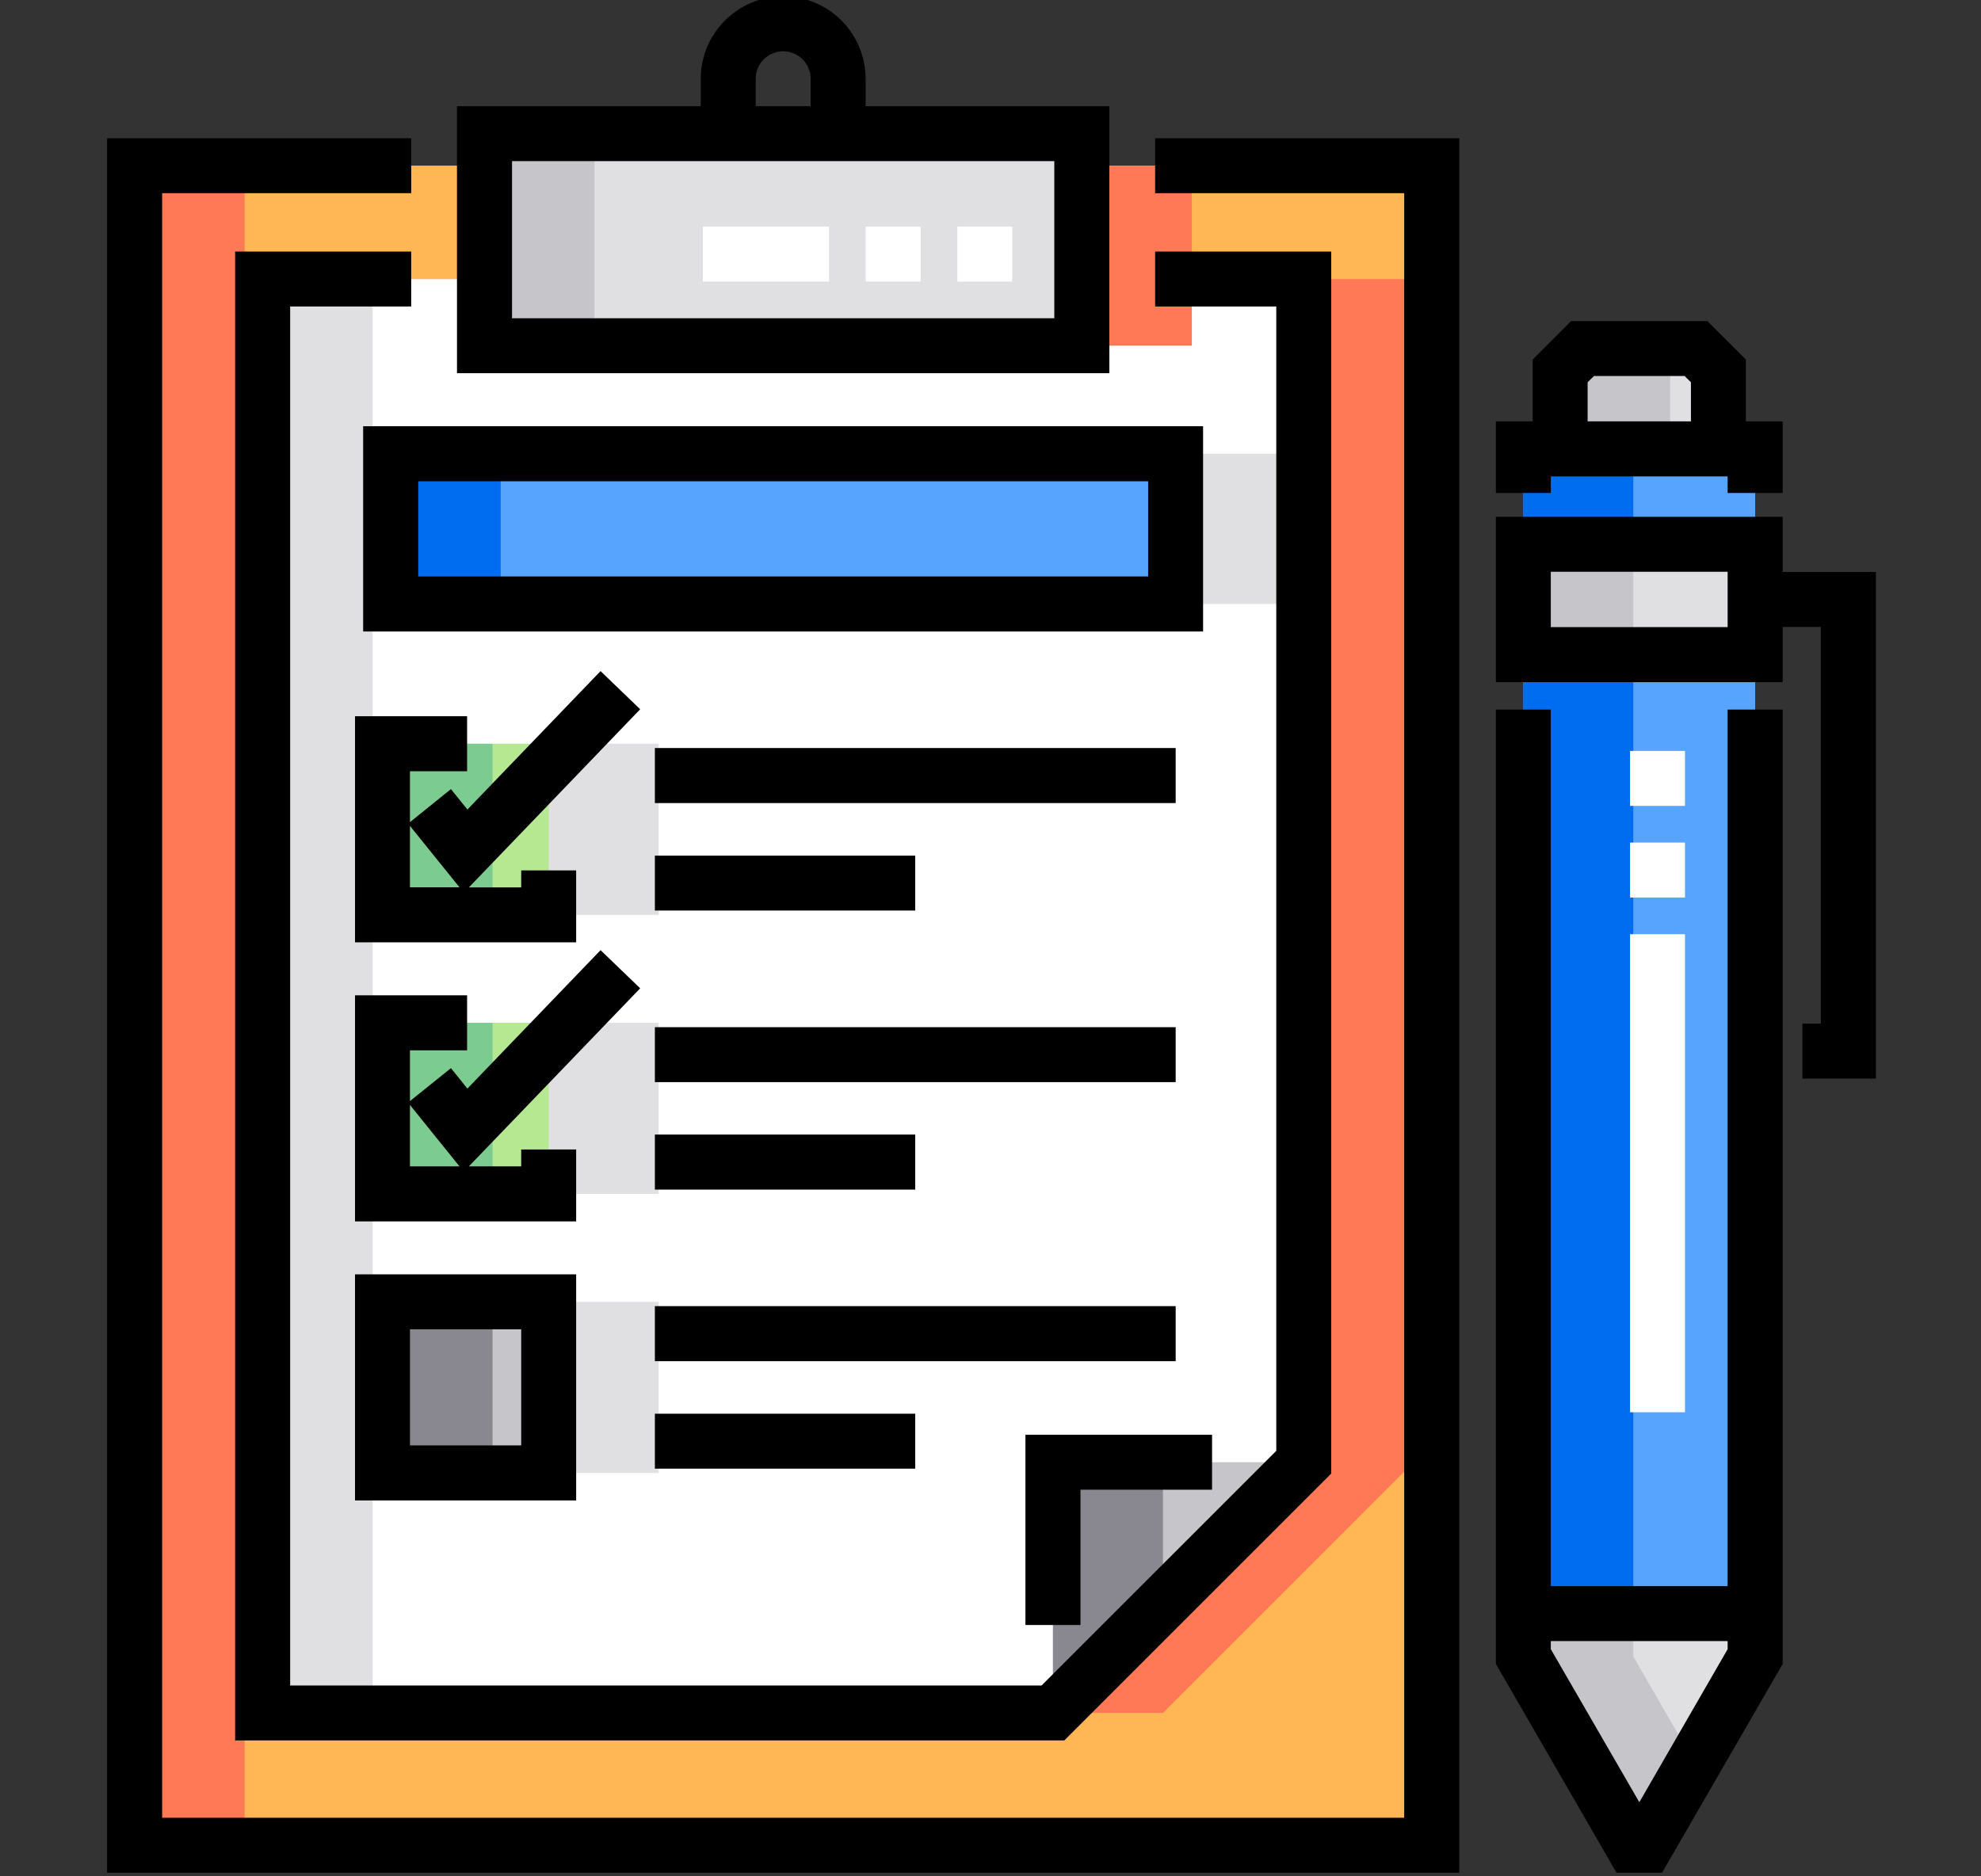 <svg width="19" height="18" viewBox="0 0 19 18" fill="none" xmlns="http://www.w3.org/2000/svg">
<rect x="0" y="0" width="19" height="18" fill="#333333" stroke="none"/>
<g clip-path="url(#clip0_1631_1839)">
<path d="M10.376 1.589V3.316H4.647V1.589H1.291V17.701H13.732V1.589H10.376Z" fill="#FFB655"/>
<path d="M13.559 2.677H11.431V3.316H5.702V2.677H3.574V16.432H11.154L13.559 14.027V2.677Z" fill="#FF7956"/>
<path d="M12.504 2.677H10.376V3.316H4.647V2.677H2.519V16.432H10.099L12.504 14.027V2.677Z" fill="white"/>
<path d="M4.802 4.353H12.331V5.794H4.802V4.353Z" fill="#E0E0E2"/>
<path d="M4.724 7.135H6.317V8.776H4.724V7.135Z" fill="#E0E0E2"/>
<path d="M4.724 9.812H6.317V11.453H4.724V9.812Z" fill="#E0E0E2"/>
<path d="M4.724 12.489H6.317V14.13H4.724V12.489Z" fill="#E0E0E2"/>
<path d="M10.376 2.677H11.431V3.316H10.376V2.677Z" fill="#E0E0E2"/>
<path d="M2.519 2.677H3.574V16.432H2.519V2.677Z" fill="#E0E0E2"/>
<path d="M4.647 1.282H10.376V3.316H4.647V1.282Z" fill="#E0E0E2"/>
<path d="M10.099 16.433L12.504 14.027H10.099V16.433Z" fill="#C6C5CA"/>
<path d="M14.611 4.306H16.834V15.479H14.611V4.306Z" fill="#57A4FF"/>
<path d="M14.611 4.306H15.665V15.479H14.611V4.306Z" fill="#006DF0"/>
<path d="M14.611 15.891L15.167 16.854L15.656 17.701H15.789L16.278 16.854L16.834 15.891V15.479H14.611V15.891Z" fill="#E0E0E2"/>
<path d="M16.481 3.558V4.306H14.964V3.558C15.048 3.474 15.095 3.427 15.179 3.343H16.266C16.35 3.427 16.397 3.474 16.481 3.558Z" fill="#E0E0E2"/>
<path d="M14.611 6.28V5.221H16.834V6.28H14.611Z" fill="#E0E0E2"/>
<path d="M3.747 4.353H11.276V5.794H3.747V4.353Z" fill="#57A4FF"/>
<path d="M3.669 7.135H5.263V8.776H3.669V7.135Z" fill="#B6E892"/>
<path d="M3.669 9.812H5.263V11.453H3.669V9.812Z" fill="#B6E892"/>
<path d="M3.669 12.489H5.263V14.13H3.669V12.489Z" fill="#C6C5CA"/>
<path d="M10.376 1.589H11.431V3.316H10.376V1.589Z" fill="#FF7956"/>
<path d="M1.291 1.589H2.346V17.701H1.291V1.589Z" fill="#FF7956"/>
<path d="M4.647 1.282H5.702V3.316H4.647V1.282Z" fill="#C6C5CA"/>
<path d="M11.154 14.027H10.099V16.433L11.154 15.378V14.027Z" fill="#898890"/>
<path d="M16.221 16.854L15.665 15.891V15.479H14.611V15.891L15.167 16.854L15.656 17.701H15.789L16.25 16.903L16.221 16.854Z" fill="#C6C5CA"/>
<path d="M16.233 3.343H15.179C15.095 3.427 15.048 3.474 14.964 3.558V4.306H16.019V3.558L16.233 3.343Z" fill="#C6C5CA"/>
<path d="M14.611 5.221H15.665V6.28H14.611V5.221Z" fill="#C6C5CA"/>
<path d="M3.747 4.353H4.802V5.794H3.747V4.353Z" fill="#006DF0"/>
<path d="M3.669 7.135H4.724V8.776H3.669V7.135Z" fill="#7CCC92"/>
<path d="M3.669 9.812H4.724V11.453H3.669V9.812Z" fill="#7CCC92"/>
<path d="M3.669 12.489H4.724V14.13H3.669V12.489Z" fill="#898890"/>
<path d="M11.079 1.853H13.468V17.438H1.555V1.853H3.944V1.326H1.027V17.965H13.996V1.326H11.079V1.853Z" fill="black"/>
<path d="M10.64 1.019H8.302V0.755C8.302 0.32 7.948 -0.035 7.512 -0.035C7.076 -0.035 6.721 0.32 6.721 0.755V1.019H4.383V3.58H10.64V1.019ZM7.248 0.755C7.248 0.61 7.366 0.492 7.512 0.492C7.657 0.492 7.775 0.61 7.775 0.755V1.019H7.248V0.755ZM10.112 3.053H4.911V1.546H10.112V3.053Z" fill="black"/>
<path d="M10.363 14.291H11.625V13.764H9.835V15.589H10.363V14.291Z" fill="black"/>
<path d="M12.241 13.918L9.99 16.169H2.783V2.94H3.944V2.413H2.255V16.696H10.208L12.768 14.136V2.413H11.079V2.94H12.241V13.918Z" fill="black"/>
<path d="M14.874 4.57H16.57V4.729H17.098V4.042H16.745V3.449L16.375 3.08H15.069L14.7 3.449V4.042H14.347V4.729H14.874V4.57ZM15.227 3.667L15.288 3.607H16.157L16.218 3.667V4.042H15.227V3.667Z" fill="black"/>
<path d="M16.57 15.216H14.874V6.807H14.347V15.962L15.504 17.965H15.941L17.098 15.962V6.807H16.57V15.216ZM16.57 15.821L15.723 17.289L14.874 15.821V15.743H16.57V15.821Z" fill="black"/>
<path d="M17.098 5.487V4.958H14.347V6.544H17.098V6.014H17.464V9.82H17.287V10.347H17.992V5.487H17.098ZM16.57 6.016H14.874V5.485H16.57V6.016Z" fill="black"/>
<path d="M3.483 6.058H11.539V4.089H3.483V6.058ZM4.011 4.617H11.012V5.53H4.011V4.617Z" fill="black"/>
<path d="M5.76 6.438L4.483 7.766L4.325 7.57L3.932 7.887V7.399H4.48V6.871H3.405V9.04H5.526V8.35H4.999V8.513H4.497L6.14 6.804L5.76 6.438ZM3.932 8.512V7.923L4.407 8.512H3.932Z" fill="black"/>
<path d="M5.76 9.115L4.483 10.443L4.325 10.247L3.932 10.563V10.076H4.48V9.548H3.405V11.717H5.526V11.027H4.999V11.189H4.497L6.14 9.481L5.76 9.115ZM3.932 11.189V10.6L4.407 11.189H3.932Z" fill="black"/>
<path d="M3.405 14.394H5.526V12.225H3.405V14.394ZM3.932 12.752H4.999V13.866H3.932V12.752Z" fill="black"/>
<path d="M6.281 7.176H11.276V7.704H6.281V7.176Z" fill="black"/>
<path d="M6.281 8.208H8.778V8.735H6.281V8.208Z" fill="black"/>
<path d="M6.281 9.854H11.276V10.381H6.281V9.854Z" fill="black"/>
<path d="M6.281 10.884H8.778V11.412H6.281V10.884Z" fill="black"/>
<path d="M6.281 12.53H11.276V13.058H6.281V12.53Z" fill="black"/>
<path d="M6.281 13.562H8.778V14.089H6.281V13.562Z" fill="black"/>
<path d="M9.709 2.701H9.182V2.174H9.709V2.701ZM8.83 2.701H8.303V2.174H8.83V2.701ZM7.951 2.701H6.741V2.174H7.951V2.701Z" fill="white"/>
<path d="M16.161 13.548H15.634V8.962H16.161V13.548ZM16.161 8.61H15.634V8.083H16.161V8.61ZM16.161 7.731H15.634V7.204H16.161V7.731Z" fill="white"/>
</g>
<defs>
<clipPath id="clip0_1631_1839">
<rect width="18" height="18" fill="white" transform="translate(0.5)"/>
</clipPath>
</defs>
</svg>

